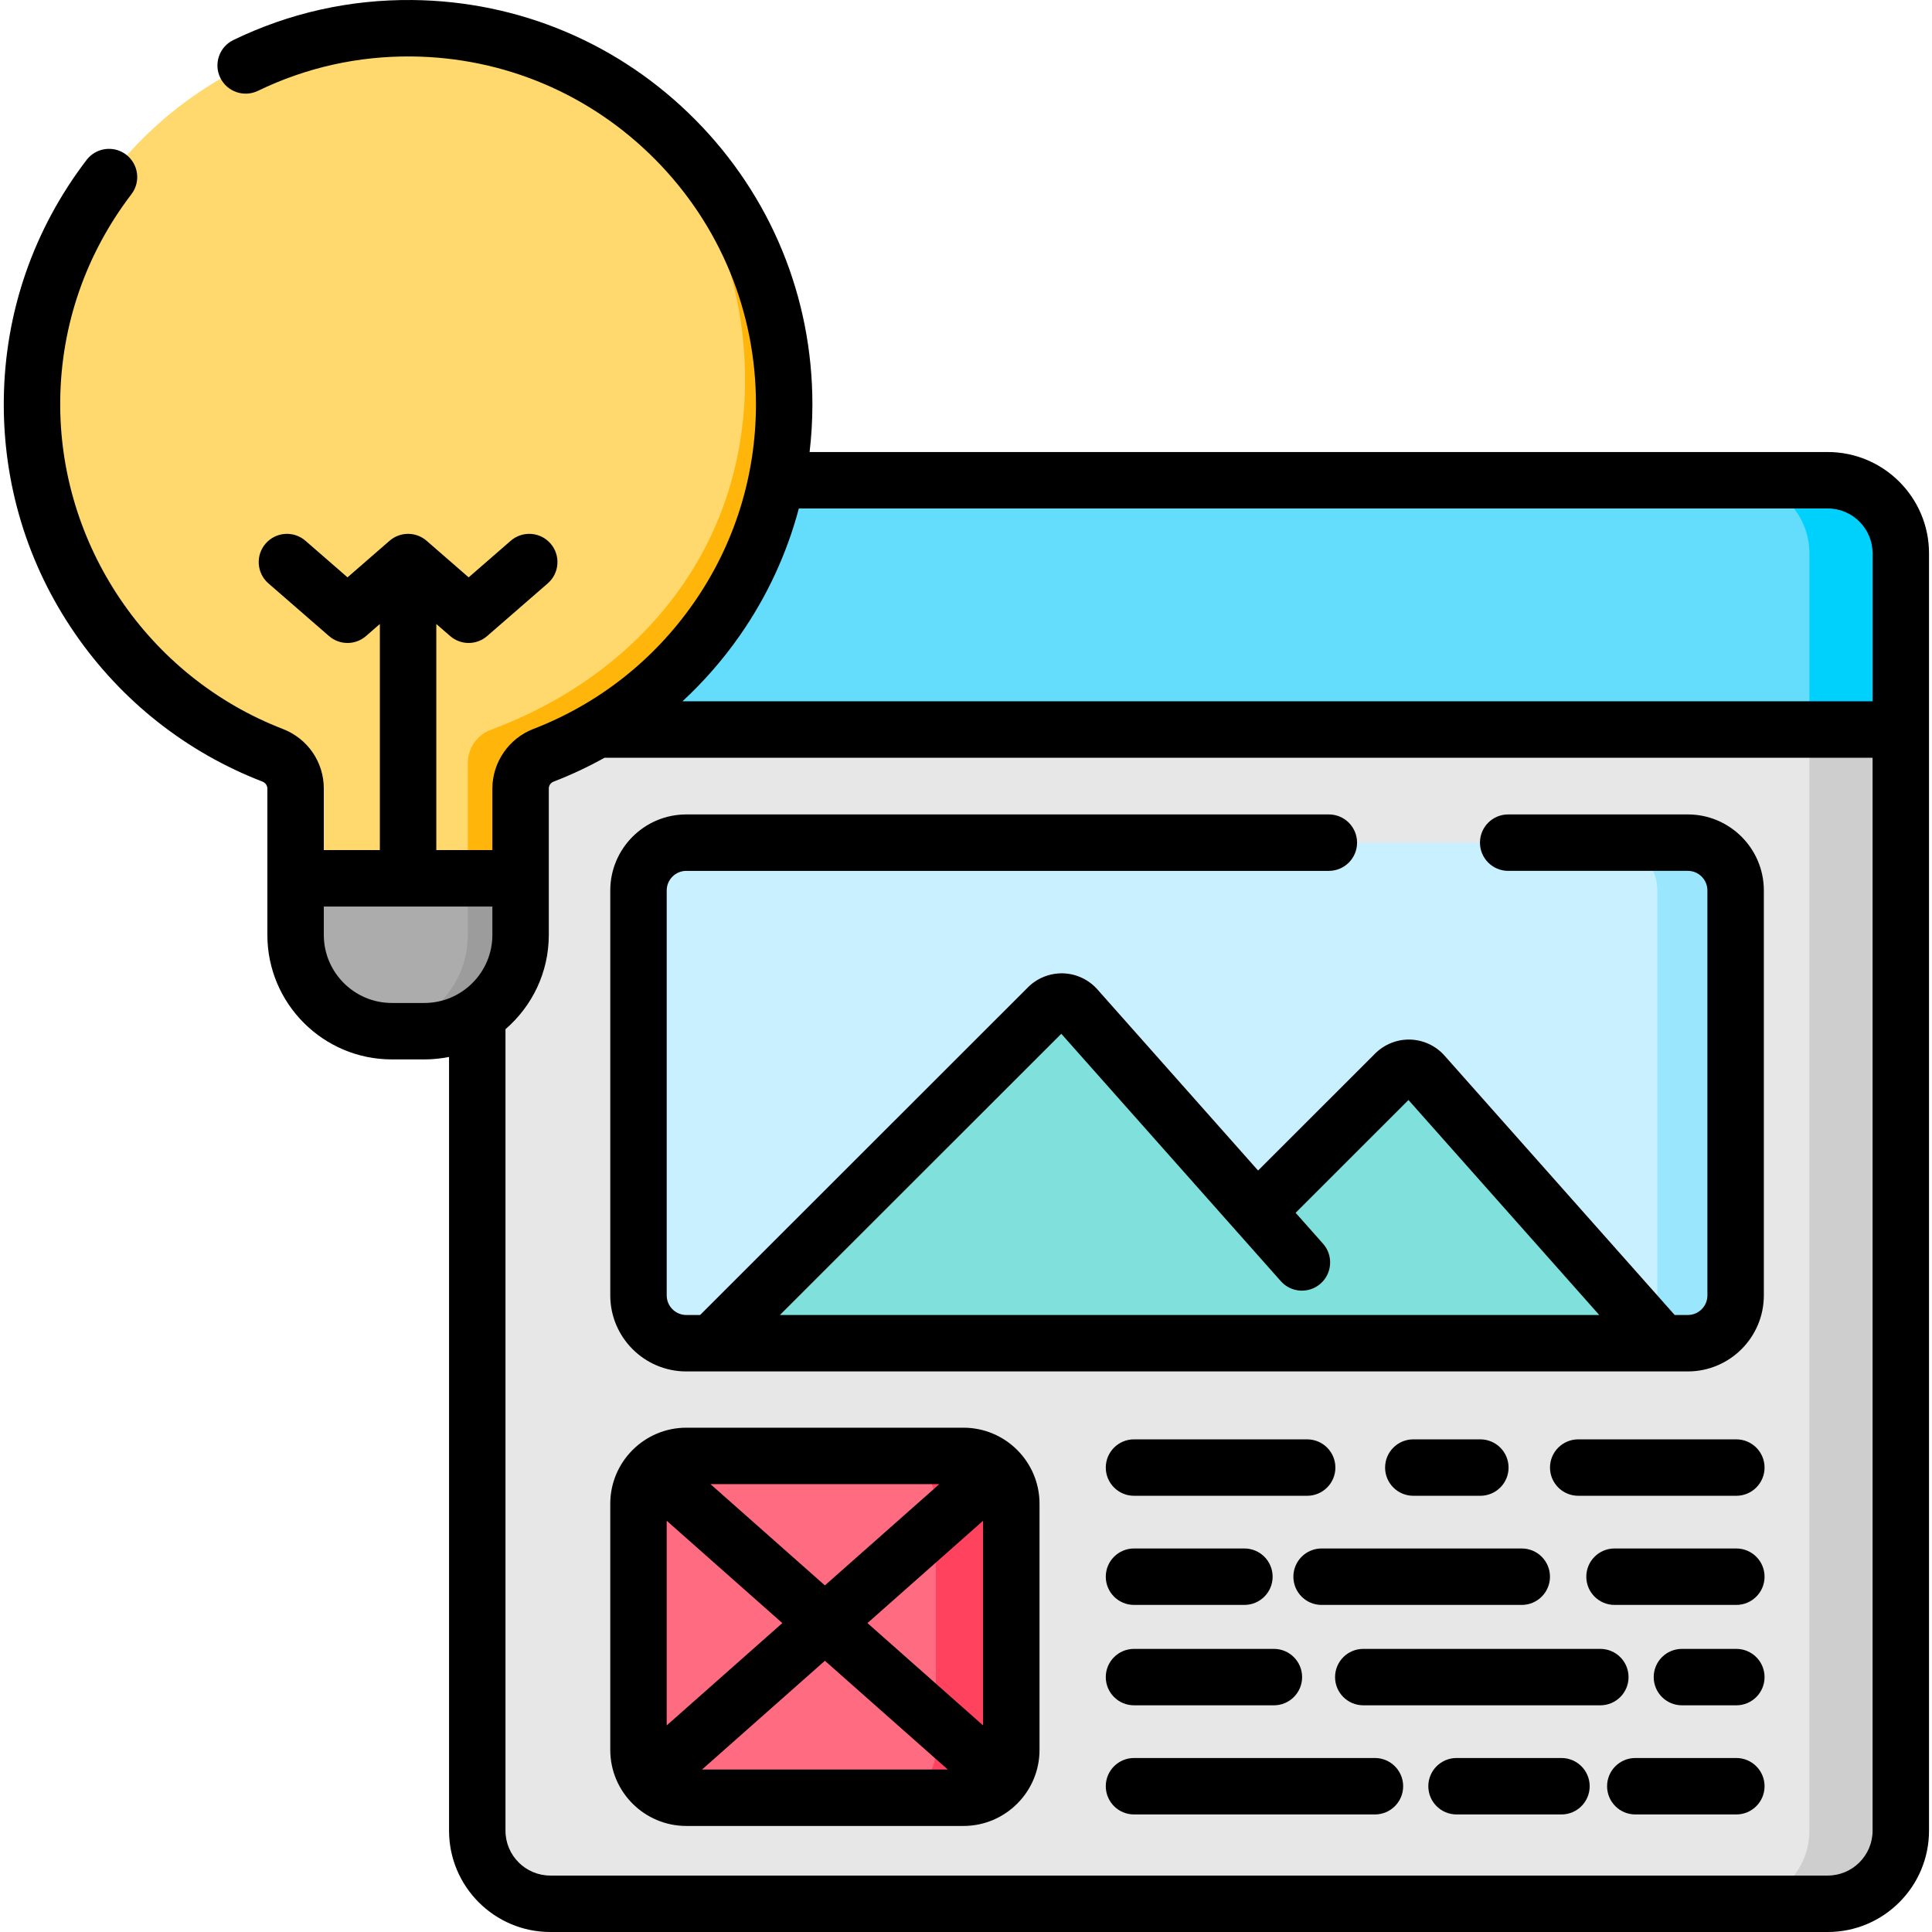 <svg height="512pt" viewBox="-1 0 512 512.001" width="512pt" xmlns="http://www.w3.org/2000/svg"><path d="m483.367 504.523h-338.523c-10.695 0-19.363-8.672-19.363-19.367v-338.523c0-10.695 8.668-19.363 19.363-19.363h338.523c10.695 0 19.363 8.668 19.363 19.363v338.523c.004 10.695-8.668 19.367-19.363 19.367zm0 0" fill="#e7e7e7"/><path d="m502.73 146.633v338.527c0 10.691-8.672 19.359-19.359 19.359h-24.223c10.688 0 19.359-8.668 19.359-19.359v-338.527c0-10.691-8.672-19.363-19.359-19.363h24.223c10.688 0 19.359 8.672 19.359 19.363zm0 0" fill="#cecece"/><path d="m502.734 193.336h-377.254v-46.703c0-10.695 8.668-19.363 19.363-19.363h338.523c10.695 0 19.363 8.668 19.363 19.363v46.703zm0 0" fill="#64dcfc"/><path d="m502.73 146.633v46.703h-24.223v-46.703c0-10.691-8.672-19.363-19.359-19.363h24.223c10.688 0 19.359 8.672 19.359 19.363zm0 0" fill="#00d1fc"/><path d="m446.285 355.969h-265.406c-7 0-12.676-5.676-12.676-12.676v-107.309c0-7 5.676-12.676 12.676-12.676h265.406c7 0 12.672 5.676 12.672 12.676v107.309c.004 7-5.672 12.676-12.672 12.676zm0 0" fill="#c9f0ff"/><path d="m458.961 235.98v107.309c0 7.004-5.672 12.68-12.676 12.68h-20.762c7.004 0 12.68-5.676 12.68-12.68v-107.309c0-6.992-5.676-12.668-12.68-12.668h20.762c7.004 0 12.676 5.676 12.676 12.668zm0 0" fill="#9ae7fd"/><path d="m254.328 476.418h-73.445c-7 0-12.676-5.676-12.676-12.676v-65.23c0-7.004 5.676-12.68 12.676-12.68h73.445c7.004 0 12.68 5.676 12.68 12.68v65.23c0 7-5.676 12.676-12.68 12.676zm0 0" fill="#ff6b81"/><path d="m267.012 398.512v65.227c0 7.004-5.676 12.68-12.68 12.68h-20.008c7.004 0 12.676-5.676 12.676-12.68v-65.227c0-7.004-5.672-12.68-12.676-12.68h20.008c7.004 0 12.68 5.676 12.68 12.68zm0 0" fill="#ff435f"/><path d="m188.406 355.195 88.309-88.27c2.094-2.094 5.523-1.992 7.492.223l78.125 88.047zm0 0" fill="#80e0dc"/><path d="m297.973 355.195 70.75-70.715c2.094-2.094 5.523-1.992 7.492.223l62.547 70.488h-140.789zm0 0" fill="#80e0dc"/><path d="m206.816 107.145c0-54.699-44.066-99.109-98.641-99.664-54.715-.551-100.07 43.793-100.691 98.508-.484 42.883 26.113 79.617 63.754 94.16 3.664 1.414 6.098 4.91 6.098 8.84v23.77h59.625v-23.773c0-3.906 2.402-7.414 6.047-8.82 37.328-14.395 63.809-50.613 63.809-93.02zm0 0" fill="#ffd86e"/><path d="m206.816 107.145c0 42.402-26.484 78.621-63.812 93.023-3.645 1.406-6.047 4.91-6.047 8.82v23.766h-13.984v-30.504c0-3.945 2.445-7.484 6.141-8.855 39.375-14.629 67.332-48.066 67.332-92.742 0-28.949-11.734-55.152-30.703-74.129 24.895 18.113 41.074 47.48 41.074 80.621zm0 0" fill="#ffb509"/><path d="m111.453 273.273h-8.613c-14.086 0-25.504-11.418-25.504-25.508v-15.008h59.625v15.008c0 14.09-11.422 25.508-25.508 25.508zm0 0" fill="#acacac"/><path d="m136.957 232.754v15.012c0 14.086-11.414 25.508-25.5 25.508h-8.617c-.91 0-1.801-.047-2.684-.141 12.82-1.34 22.816-12.191 22.816-25.367v-15.012zm0 0" fill="#9c9c9c"/><path d="m180.883 483.898h73.445c11.113 0 20.156-9.043 20.156-20.156v-65.23c0-11.117-9.043-20.156-20.156-20.156h-73.445c-11.113 0-20.156 9.039-20.156 20.156v65.23c0 11.113 9.043 20.156 20.156 20.156zm4.164-14.957 32.559-28.82 32.562 28.82zm74.48-65.922v54.234l-30.641-27.117zm-11.598-9.707-30.324 26.836-30.324-26.836zm-72.246 9.703 30.641 27.121-30.641 27.117zm0 0"/><path d="m345.414 381.445h-45.891c-4.133 0-7.48 3.348-7.48 7.477s3.348 7.477 7.48 7.477h45.891c4.129 0 7.477-3.348 7.477-7.477s-3.348-7.477-7.477-7.477zm0 0"/><path d="m391.305 396.398c4.133 0 7.48-3.348 7.48-7.477s-3.348-7.477-7.48-7.477h-17.766c-4.129 0-7.477 3.348-7.477 7.477s3.348 7.477 7.477 7.477zm0 0"/><path d="m459.148 381.445h-41.902c-4.129 0-7.48 3.348-7.48 7.477s3.352 7.477 7.48 7.477h41.902c4.129 0 7.477-3.348 7.477-7.477s-3.348-7.477-7.477-7.477zm0 0"/><path d="m299.523 425.32h29.258c4.133 0 7.48-3.348 7.48-7.477 0-4.133-3.348-7.48-7.48-7.48h-29.258c-4.133 0-7.48 3.348-7.48 7.48 0 4.129 3.348 7.477 7.48 7.477zm0 0"/><path d="m341.758 417.844c0 4.129 3.348 7.477 7.477 7.477h53.047c4.129 0 7.477-3.348 7.477-7.477 0-4.133-3.348-7.48-7.477-7.48h-53.047c-4.129 0-7.477 3.348-7.477 7.48zm0 0"/><path d="m459.148 410.363h-32.285c-4.129 0-7.477 3.348-7.477 7.48 0 4.129 3.348 7.477 7.477 7.477h32.285c4.129 0 7.477-3.348 7.477-7.477 0-4.133-3.348-7.48-7.477-7.48zm0 0"/><path d="m299.523 451.926h37.074c4.129 0 7.477-3.348 7.477-7.477 0-4.129-3.348-7.477-7.477-7.477h-37.074c-4.133 0-7.48 3.348-7.48 7.477 0 4.129 3.348 7.477 7.48 7.477zm0 0"/><path d="m430.582 444.449c0-4.129-3.348-7.477-7.48-7.477h-62.816c-4.133 0-7.48 3.348-7.48 7.477 0 4.129 3.348 7.477 7.48 7.477h62.816c4.133 0 7.48-3.348 7.48-7.477zm0 0"/><path d="m459.148 436.973h-14.418c-4.133 0-7.48 3.348-7.48 7.477 0 4.129 3.348 7.477 7.48 7.477h14.418c4.129 0 7.477-3.348 7.477-7.477 0-4.129-3.348-7.477-7.477-7.477zm0 0"/><path d="m363.371 465.891h-63.848c-4.133 0-7.48 3.348-7.48 7.477 0 4.133 3.348 7.48 7.48 7.48h63.848c4.133 0 7.48-3.348 7.48-7.48 0-4.129-3.348-7.477-7.48-7.477zm0 0"/><path d="m412.805 465.891h-27.805c-4.133 0-7.48 3.348-7.48 7.477 0 4.133 3.348 7.48 7.48 7.48h27.805c4.129 0 7.477-3.348 7.477-7.48 0-4.129-3.348-7.477-7.477-7.477zm0 0"/><path d="m459.148 465.891h-26.777c-4.129 0-7.477 3.348-7.477 7.477 0 4.133 3.348 7.48 7.477 7.48h26.777c4.129 0 7.477-3.348 7.477-7.48 0-4.129-3.348-7.477-7.477-7.477zm0 0"/><path d="m180.879 363.445h265.406c11.113 0 20.152-9.039 20.152-20.152v-107.309c0-11.113-9.039-20.152-20.152-20.152h-47.602c-4.129 0-7.477 3.348-7.477 7.477 0 4.133 3.348 7.48 7.477 7.48h47.602c2.867 0 5.195 2.328 5.195 5.195v107.309c0 2.867-2.328 5.195-5.195 5.195h-3.477l-61.004-68.746c-2.297-2.594-5.602-4.137-9.066-4.242-3.445-.109-6.855 1.242-9.305 3.691l-31.027 31.012-42.605-48.02c-2.301-2.59-5.605-4.133-9.066-4.238-3.473-.094-6.855 1.242-9.305 3.691l-86.895 86.852h-3.656c-2.863 0-5.195-2.332-5.195-5.195v-107.309c0-2.867 2.332-5.195 5.195-5.195h170.281c4.129 0 7.477-3.348 7.477-7.48 0-4.129-3.348-7.477-7.477-7.477h-170.281c-11.113 0-20.152 9.039-20.152 20.152v107.309c0 11.113 9.039 20.152 20.152 20.152zm99.375-89.484 58.176 65.562c2.738 3.09 7.465 3.371 10.555.629 3.09-2.738 3.371-7.465.633-10.555l-7.266-8.188 29.906-29.895 50.555 56.973h-217.121zm0 0"/><path d="m483.367 119.789h-269.816c.492-4.172.742-8.391.742-12.645 0-28.426-11.016-55.203-31.02-75.398-19.988-20.184-46.633-31.453-75.02-31.742-16.543-.152-32.508 3.398-47.406 10.602-3.719 1.797-5.277 6.27-3.48 9.988 1.797 3.719 6.27 5.273 9.988 3.477 12.805-6.188 26.504-9.242 40.746-9.109 24.422.246 47.348 9.945 64.547 27.309 17.211 17.379 26.688 40.418 26.688 64.875 0 18.992-5.723 37.227-16.559 52.73-10.594 15.168-25.277 26.688-42.461 33.316-6.48 2.5-10.836 8.848-10.836 15.793v16.297h-14.855v-59.914l3.668 3.188c2.812 2.449 7 2.449 9.812 0l16.055-13.957c3.117-2.711 3.449-7.434.738-10.551-2.707-3.117-7.434-3.445-10.551-.738l-11.148 9.695-11.148-9.695c-2.812-2.445-6.996-2.445-9.812 0l-11.145 9.691-11.145-9.691c-3.117-2.711-7.84-2.379-10.551.738-2.711 3.113-2.383 7.84.734 10.551l16.051 13.957c1.41 1.223 3.16 1.836 4.91 1.836s3.5-.613 4.906-1.836l3.668-3.191v59.918h-14.855v-16.293c0-7.055-4.27-13.262-10.879-15.816-35.707-13.797-59.406-48.797-58.973-87.098.227-19.855 6.754-38.742 18.871-54.613 2.508-3.285 1.879-7.977-1.402-10.484-3.281-2.504-7.977-1.875-10.484 1.406-14.09 18.453-21.676 40.418-21.937 63.523-.254 22.305 6.281 43.758 18.902 62.039 12.316 17.844 29.48 31.391 49.633 39.18.797.309 1.312 1.039 1.312 1.863v38.781c0 18.188 14.797 32.984 32.984 32.984h8.613c2.242 0 4.43-.227 6.551-.656v205.059c0 14.801 12.039 26.844 26.84 26.844h338.523c14.801 0 26.844-12.043 26.844-26.844v-338.523c0-14.801-12.043-26.844-26.844-26.844zm-353.883 127.977c0 9.941-8.09 18.031-18.031 18.031h-8.613c-9.938 0-18.027-8.09-18.027-18.031v-7.527h44.672zm365.77 237.391c0 6.555-5.332 11.887-11.887 11.887h-338.523c-6.555 0-11.887-5.332-11.887-11.887v-212.41c7.023-6.055 11.48-15.004 11.48-24.98v-38.781c0-.824.496-1.547 1.262-1.84 4.672-1.801 9.176-3.926 13.504-6.332h336.051zm0-299.301h-315.398c5.625-5.203 10.723-11.027 15.184-17.414 7.219-10.336 12.477-21.711 15.66-33.695h272.668c6.555 0 11.887 5.332 11.887 11.887zm0 0"/></svg>
